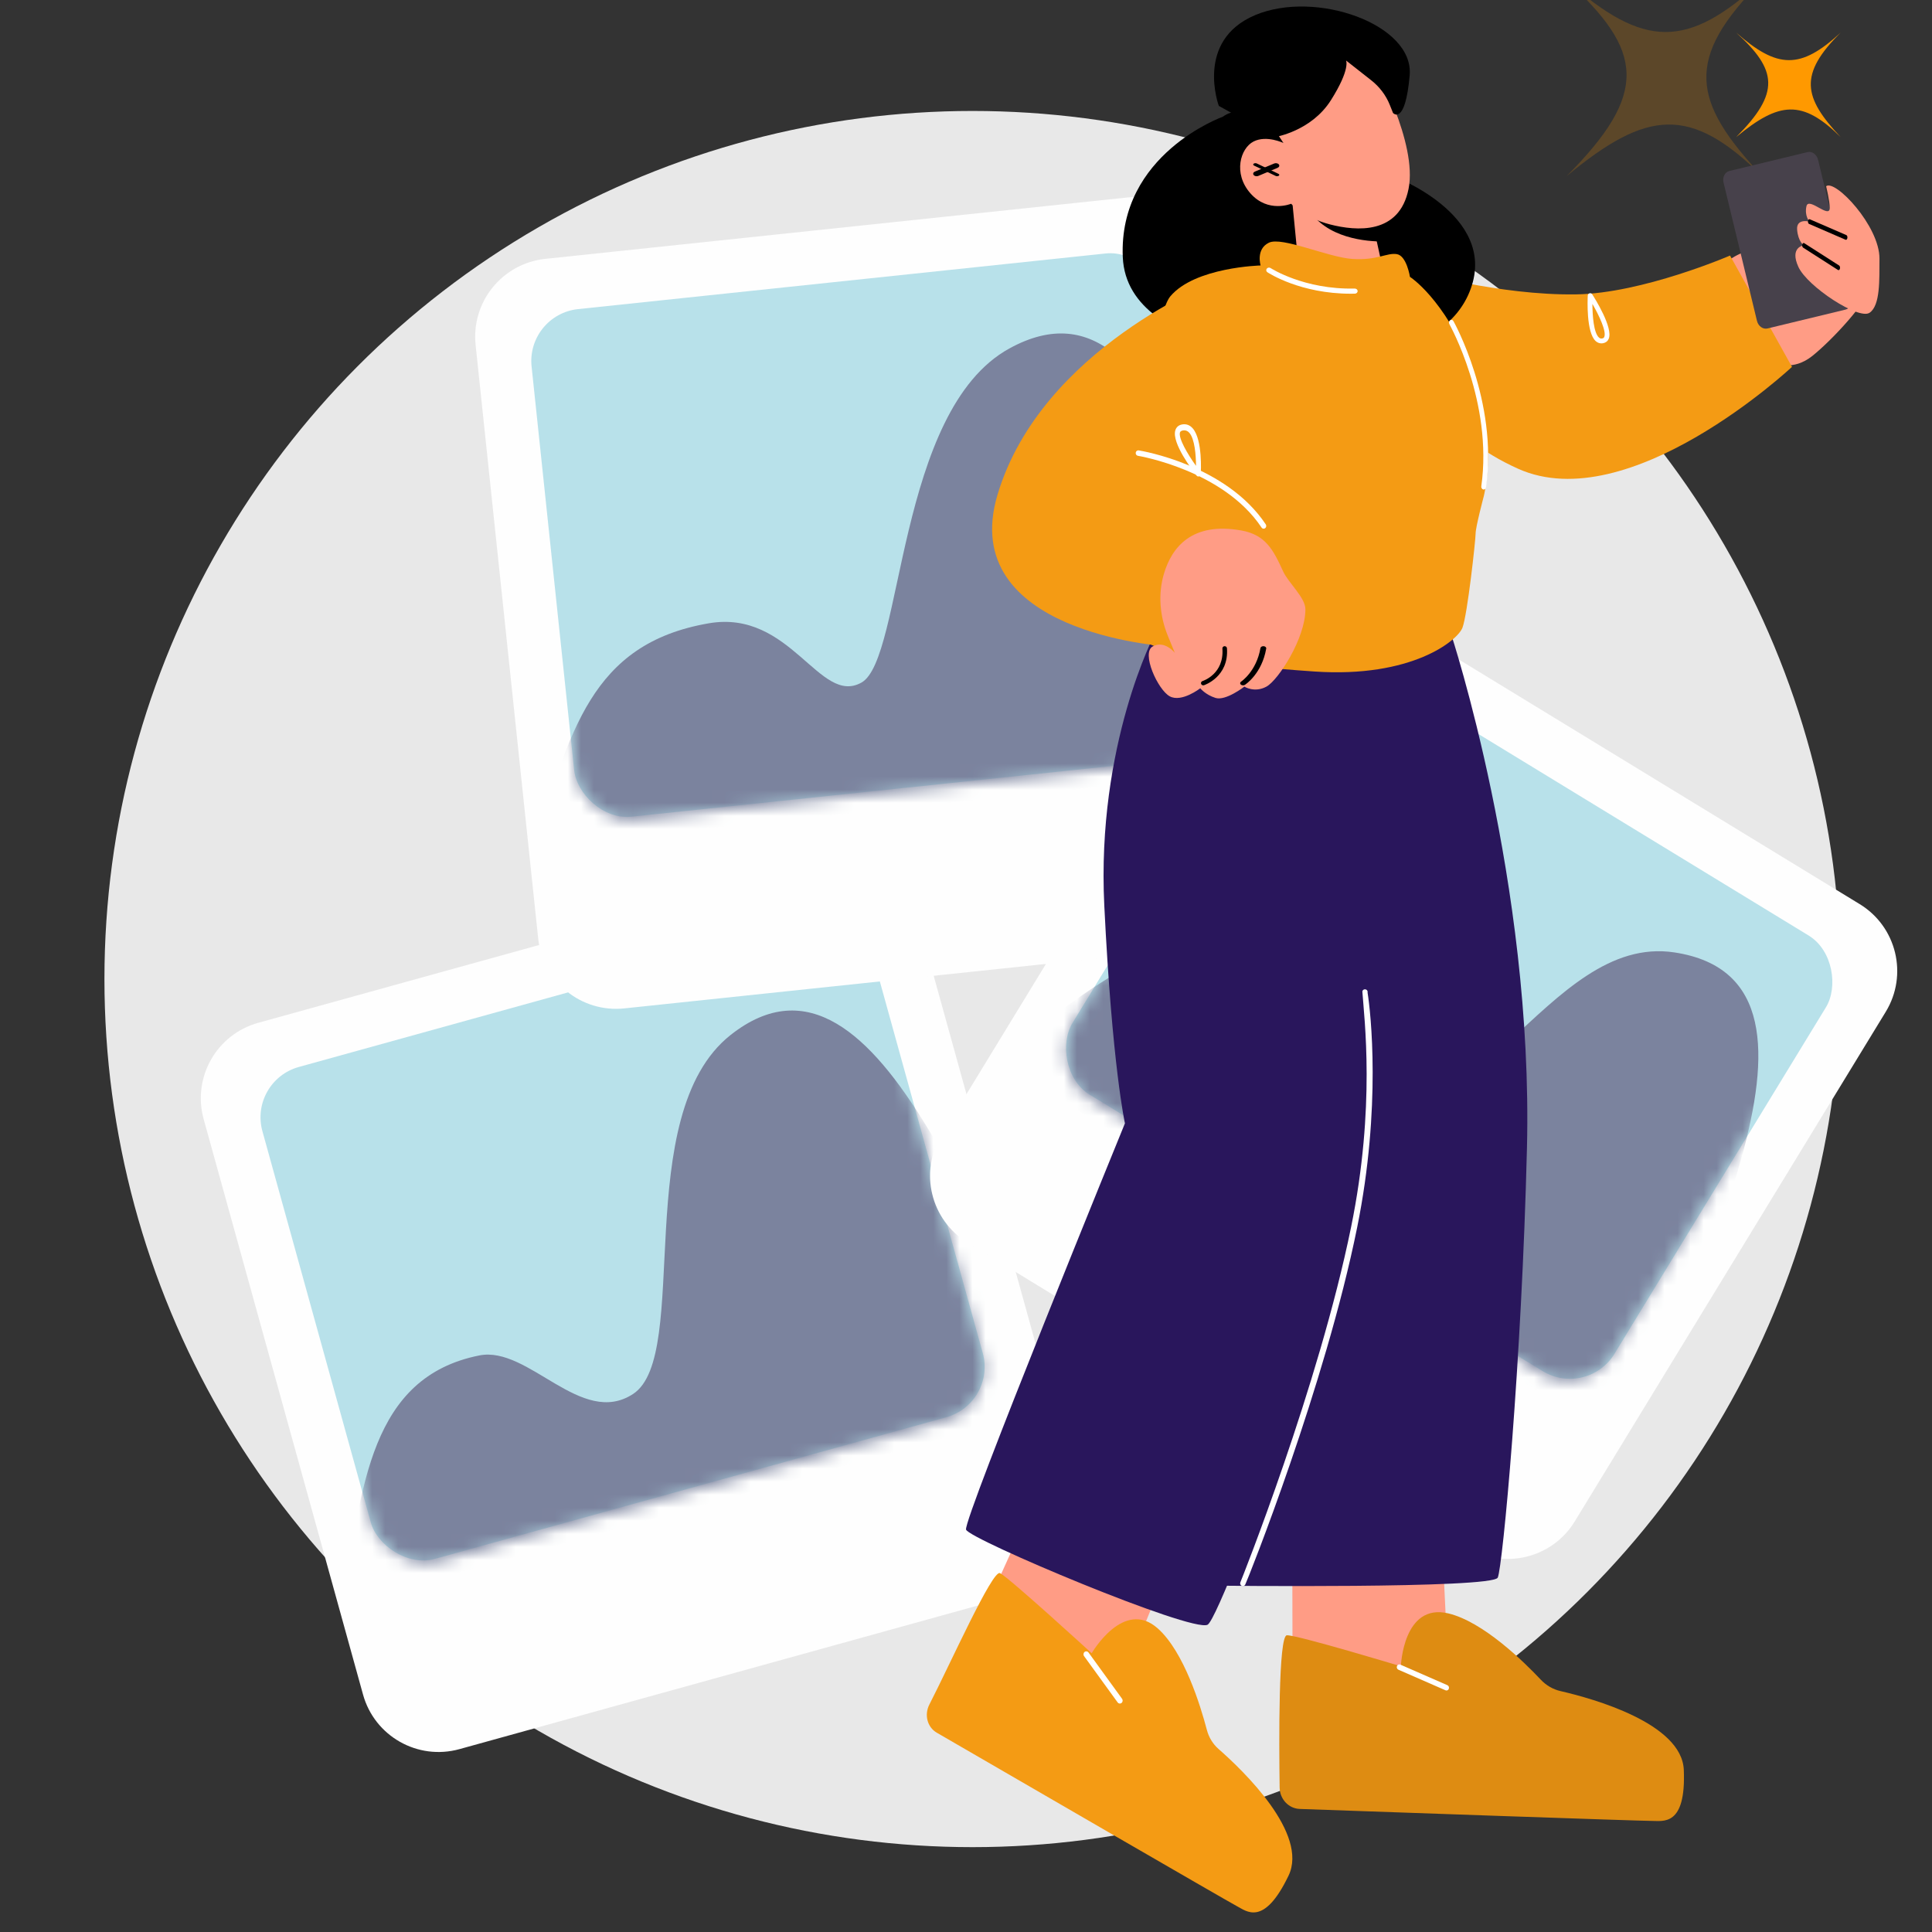 <svg width="148" height="148" viewBox="0 0 148 148" fill="none" xmlns="http://www.w3.org/2000/svg">
<rect x="0" y="0" width="148" height="148" fill="#333333" stroke="none"/>
<g clip-path="url(#clip0_219_644)">
<circle cx="74.5" cy="75" r="66.5" fill="#E8E8E8"/>
<path d="M15.602 85.734C14.717 82.541 16.589 79.235 19.782 78.351L62.983 66.385C66.176 65.5 69.482 67.372 70.366 70.566L82.575 114.642C83.459 117.836 81.588 121.142 78.394 122.026L35.194 133.992C32 134.876 28.694 133.004 27.81 129.811L15.602 85.734Z" fill="#FEFEFE"/>
<rect x="19.035" y="82.803" width="48.644" height="39.097" rx="4" transform="rotate(-15.482 19.035 82.803)" fill="#B8E1EA"/>
<mask id="mask0_219_644" style="mask-type:alpha" maskUnits="userSpaceOnUse" x="20" y="70" width="56" height="50">
<rect x="19.189" y="82.918" width="48.408" height="39.147" rx="4" transform="rotate(-15.482 19.189 82.918)" fill="#FFE7A8"/>
</mask>
<g mask="url(#mask0_219_644)">
<path d="M36.718 103.833C28.389 105.494 27.68 113.859 26.276 122.911L82.519 107.332C75.364 97.885 67.744 69.985 55.972 79.281C48.212 85.408 53 103.833 48.5 106.783C44.533 109.384 40.5 103.078 36.718 103.833Z" fill="#7B839E"/>
</g>
<path d="M95.95 47.905C97.676 45.076 101.368 44.182 104.197 45.909L142.462 69.26C145.29 70.986 146.184 74.678 144.458 77.507L120.633 116.547C118.907 119.376 115.215 120.27 112.386 118.544L74.122 95.193C71.293 93.466 70.399 89.774 72.126 86.946L95.95 47.905Z" fill="#FEFEFE"/>
<rect x="100.437" y="48.407" width="48.644" height="39.097" rx="4" transform="rotate(31.393 100.437 48.407)" fill="#B8E1EA"/>
<mask id="mask1_219_644" style="mask-type:alpha" maskUnits="userSpaceOnUse" x="81" y="50" width="60" height="56">
<rect x="100.458" y="48.598" width="48.408" height="39.147" rx="4" transform="rotate(31.393 100.458 48.598)" fill="#FFE7A8"/>
</mask>
<g mask="url(#mask1_219_644)">
<path d="M97 74.283C90.243 69.137 83.68 75.946 76.113 81.109L125.931 111.51C127.935 99.83 143.089 75.196 128.257 72.958C118.48 71.484 112.861 88.675 102.5 84.783C97.176 82.783 100.274 76.777 97 74.283Z" fill="#7B839E"/>
</g>
<path d="M36.434 26.426C36.086 23.131 38.476 20.177 41.771 19.83L86.351 15.129C89.647 14.782 92.6 17.172 92.947 20.467L97.743 65.951C98.09 69.246 95.701 72.2 92.405 72.547L47.825 77.248C44.53 77.595 41.577 75.205 41.229 71.91L36.434 26.426Z" fill="#FEFEFE"/>
<rect x="40.303" y="24.099" width="48.644" height="39.097" rx="4" transform="rotate(-6.019 40.303 24.099)" fill="#B8E1EA"/>
<mask id="mask2_219_644" style="mask-type:alpha" maskUnits="userSpaceOnUse" x="40" y="19" width="53" height="44">
<rect x="40.436" y="24.237" width="48.408" height="39.147" rx="4" transform="rotate(-6.019 40.436 24.237)" fill="#FFE7A8"/>
</mask>
<g mask="url(#mask2_219_644)">
<path d="M54.287 47.749C45.187 49.322 43.724 56.153 40.851 64.851L98.89 58.731C93.386 48.236 90.456 19.463 77.315 26.698C68.654 31.466 69.22 50.462 66 52.283C62.78 54.104 60.596 46.659 54.287 47.749Z" fill="#7B839E"/>
</g>
<path d="M136.01 27.834C136.01 27.834 130.176 22.68 131.288 21.149C132.4 19.618 133.393 19.375 134.5 19C136.124 18.451 137.101 20.224 138.226 19.614C139.352 19.003 139.944 19.796 139.944 19.796C139.944 19.796 141.07 19.185 141.678 19.411C142.287 19.639 142.098 20.484 142.098 20.484C142.098 20.484 143.832 20.1 143.502 21.579C143.171 23.059 140.291 26.106 138.821 27.276C137.351 28.445 136.01 27.834 136.01 27.834Z" fill="#FF9C85"/>
<path d="M108.419 20.791C108.419 20.791 114.828 22.636 120.723 22.551C125.826 22.477 132.528 19.576 132.528 19.576L137.274 28.104C137.274 28.104 124.83 39.755 116.282 35.903C105.261 30.935 108.419 20.791 108.419 20.791Z" fill="#F49B14"/>
<path d="M133 2.5C136.161 5.276 137.914 5.343 141 2.5C137.781 5.703 138.131 7.447 141 10.5C138.067 7.606 136.305 7.763 133 10.5C136.383 7.106 136.159 5.373 133 2.5Z" fill="#FF9900"/>
<path opacity="0.2" d="M120 -1.5C125.926 3.705 129.213 3.831 135 -1.5C128.964 4.505 129.62 7.775 135 13.5C129.501 8.074 126.196 8.369 120 13.5C126.343 7.137 125.923 3.888 120 -1.5Z" fill="#FF9900"/>
<path d="M121.986 23.28C121.989 24.186 122.083 25.501 122.489 25.859C122.564 25.925 122.641 25.947 122.734 25.929C122.839 25.91 122.873 25.86 122.893 25.814C123.074 25.398 122.519 24.202 121.986 23.28ZM122.676 26.304C122.518 26.304 122.371 26.247 122.245 26.136C121.501 25.48 121.616 22.924 121.631 22.635C121.635 22.554 121.69 22.486 121.768 22.466C121.845 22.447 121.927 22.477 121.97 22.544C122.139 22.805 123.6 25.114 123.232 25.96C123.154 26.141 123.004 26.255 122.8 26.293L122.676 26.304Z" fill="white"/>
<path d="M135.399 25.162L141.379 23.716C141.727 23.633 141.929 23.238 141.832 22.835L139.269 12.229C139.171 11.827 138.811 11.568 138.463 11.652L132.483 13.097C132.135 13.181 131.933 13.577 132.03 13.979L134.593 24.584C134.691 24.988 135.052 25.246 135.399 25.162Z" fill="#47414B"/>
<path d="M143.976 19.823C143.991 17.299 140.573 13.713 139.89 14.267C139.89 14.267 140.167 15.375 140.167 15.93C140.167 16.804 138.549 15.055 138.383 15.795C138.217 16.535 138.611 16.977 138.611 16.977C138.611 16.977 137.596 16.702 137.668 17.596C137.741 18.489 138.168 18.797 138.168 18.797C138.168 18.797 137.071 18.933 137.766 20.448C138.462 21.963 142.384 24.521 143.216 23.96C144.047 23.4 143.966 21.428 143.976 19.823Z" fill="#FF9C85"/>
<path d="M138.57 17.148C138.516 17.114 138.487 17.02 138.502 16.928C138.518 16.829 138.58 16.771 138.641 16.798L141.437 18.009C141.502 18.036 141.533 18.137 141.517 18.235C141.501 18.334 141.439 18.392 141.378 18.365L138.582 17.154L138.57 17.148Z" fill="black"/>
<path d="M140.8 20.682L138.126 18.969C138.068 18.932 138.039 18.824 138.062 18.73C138.085 18.635 138.152 18.588 138.21 18.626L140.884 20.338C140.942 20.376 140.971 20.483 140.948 20.578C140.925 20.673 140.858 20.719 140.8 20.682Z" fill="black"/>
<path d="M99.012 127.098L99 120.913L110.589 120.5L111 129.026L105.275 130.5L99.012 127.098Z" fill="#FF9C85"/>
<path d="M111.135 48.5C111.135 48.5 117.469 67.604 116.972 87.941C116.568 104.514 115.109 119.988 114.736 120.851C114.364 121.714 93 121.468 93 121.468L103.557 49.732L111.135 48.5Z" fill="#29165C"/>
<path d="M76 122.105L78.085 117.5L89 121.209L86.057 128.5L80.17 127.733L76 122.105Z" fill="#FF9C85"/>
<path d="M88.489 48.5C88.489 48.5 83.985 57.023 84.594 69.375C85.202 81.726 86.176 86.049 86.176 86.049C86.176 86.049 73.76 116.434 74.004 117.176C74.247 117.916 91.288 125.08 92.505 124.462C93.723 123.845 106.26 88.643 106.869 86.419C107.477 84.196 105.773 49.735 105.773 49.735L88.489 48.5Z" fill="#29165C"/>
<path d="M95.207 121.5C95.176 121.5 95.146 121.493 95.117 121.479C95.014 121.43 94.971 121.306 95.021 121.204C95.075 121.093 101.006 106.226 103.5 94C105.388 84.745 104.5 78 104.362 75.939C104.39 75.829 104.501 75.763 104.613 75.791C104.724 75.819 104.791 75.931 104.762 76.041C105 77.5 105.828 84.795 103.97 94C101.522 106.128 95.615 120.93 95.393 121.384C95.357 121.457 95.283 121.5 95.207 121.5Z" fill="white"/>
<path d="M93.675 8.942C93.675 8.942 85.668 11.796 86.011 19.701C86.354 27.606 101.683 27.497 101.683 27.497C101.683 27.497 110.606 27.826 112.666 22.117C114.725 16.407 106.603 13.443 106.603 13.443C106.603 13.443 96.535 6.747 93.675 8.942Z" fill="black"/>
<path d="M93.148 21.5C93.148 21.5 79.785 26.646 76.417 37.887C73.239 48.494 89.267 49.5 89.267 49.5C89.267 49.5 88.519 44.805 92.386 43.57C96.254 42.335 98 43.817 98 43.817L89.517 34.304L93.148 21.5Z" fill="#F49B14"/>
<path d="M99 15.5L99.463 20.26C99.463 20.26 100.45 21.545 103.241 21.499C105.321 21.465 106 20.925 106 20.925L105.478 18.542L104.965 16.218L99.857 15.604L99 15.5Z" fill="#FF9C85"/>
<path d="M100 15.5C100.027 15.631 100.095 15.783 100.195 15.955C101.572 18.277 104.717 18.51 106 18.5L105.453 16.127L100 15.5Z" fill="black"/>
<path d="M105.314 5.053C105.314 5.053 108.606 10.955 107.901 14.473C107.195 17.991 103.903 17.707 101.904 17.197C99.906 16.686 98.906 15.608 98.906 15.608C98.906 15.608 97.142 16.346 95.79 14.813C94.438 13.282 95.026 11.352 96.025 10.842C97.025 10.331 98.318 10.955 98.318 10.955L97.201 9.253C97.201 9.253 100.493 -0.11 105.314 5.053Z" fill="#FF9C85"/>
<path d="M97.829 13.5C97.791 13.5 97.754 13.493 97.723 13.478L96.065 12.684C95.991 12.649 95.978 12.584 96.037 12.539C96.096 12.494 96.204 12.487 96.277 12.522L97.935 13.316C98.009 13.351 98.022 13.416 97.963 13.461C97.929 13.487 97.879 13.5 97.829 13.5Z" fill="black"/>
<path d="M96.263 13.5C96.172 13.5 96.084 13.466 96.035 13.405C95.963 13.313 96.006 13.196 96.132 13.143L97.606 12.526C97.733 12.473 97.893 12.504 97.965 12.596C98.038 12.688 97.993 12.804 97.868 12.857L96.394 13.475C96.352 13.492 96.307 13.5 96.263 13.5Z" fill="black"/>
<path d="M97.66 10.5C97.66 10.5 100.446 10.065 101.954 7.676C103.463 5.286 103.114 4.634 103.114 4.634L105.041 6.149C105.68 6.651 106.169 7.299 106.462 8.03L106.712 8.653C106.712 8.653 107.64 9.685 107.988 5.774C108.336 1.864 100.794 -0.798 96.152 1.157C91.51 3.113 93.367 8.11 93.367 8.11L97.66 10.5Z" fill="black"/>
<path d="M113.667 38.005C113.667 38.005 113.039 40.368 113.039 40.867C113.039 41.365 112.411 47.087 112.032 48.083C111.658 49.074 108.139 51.941 100.715 51.442C93.297 50.944 88.521 50.071 87.39 48.828C86.258 47.585 87.769 24.938 89.653 22.699C91.537 20.459 96.567 20.336 96.567 20.336C96.567 20.336 96.188 19.093 97.195 18.595C98.203 18.097 101.722 19.715 103.612 19.838C105.496 19.961 106.249 19.34 107.007 19.468C107.76 19.592 108.009 21.21 108.009 21.21C108.009 21.21 110.589 22.828 112.728 28.051C114.861 33.275 113.667 38.005 113.667 38.005Z" fill="#F49B14"/>
<path d="M95.106 40.639C96.952 40.974 97.54 42.119 98.287 43.758C98.698 44.662 100 45.768 100 46.678C100 48.899 97.921 52.107 97.012 52.6C96.103 53.094 95.324 52.6 95.324 52.6C95.324 52.6 93.894 53.711 93.115 53.464C92.335 53.218 91.946 52.724 91.946 52.724C91.946 52.724 90.517 53.835 89.608 53.341C88.698 52.847 87.4 50.009 88.309 49.516C89.218 49.022 89.997 50.009 89.997 50.009L89.475 48.74C88.843 47.206 88.694 45.509 89.171 43.925C89.762 41.957 91.282 39.947 95.106 40.639Z" fill="#FF9C85"/>
<path d="M99.564 138.573C98.715 138.542 98.039 137.823 98.026 136.933C97.976 133.417 97.929 125.278 98.583 125.269C99.417 125.256 107.313 127.644 107.313 127.644C107.313 127.644 107.483 122.769 110.949 123.594C113.609 124.228 116.724 127.282 118.029 128.669C118.443 129.109 118.966 129.413 119.542 129.545C122.019 130.116 128.839 132.007 128.987 135.582C129.168 139.952 127.374 139.478 126.541 139.49C125.825 139.5 105.349 138.777 99.564 138.573Z" fill="#DE8C12"/>
<path d="M71.758 132.73C71.036 132.312 70.788 131.363 71.196 130.57C72.807 127.436 76.034 120.215 76.605 120.509C77.334 120.884 83.628 126.646 83.628 126.646C83.628 126.646 86.07 122.412 88.691 124.745C90.701 126.535 91.968 130.677 92.448 132.507C92.6 133.089 92.911 133.599 93.348 133.982C95.231 135.632 100.26 140.459 98.706 143.689C96.806 147.638 95.473 146.389 94.743 146.015C94.117 145.692 76.683 135.587 71.758 132.73Z" fill="#F49B14"/>
<path d="M113.657 37.5C113.647 37.5 113.637 37.499 113.627 37.497C113.526 37.478 113.458 37.367 113.475 37.25C114.378 30.825 111.064 24.894 111.031 24.835C110.974 24.735 110.998 24.602 111.082 24.536C111.167 24.47 111.282 24.497 111.339 24.597C111.373 24.657 114.767 30.725 113.839 37.32C113.825 37.425 113.746 37.5 113.657 37.5Z" fill="white"/>
<path d="M103.472 22.5C99.613 22.5 97.192 20.924 97.088 20.855C96.993 20.792 96.972 20.669 97.04 20.581C97.109 20.493 97.244 20.474 97.338 20.537C97.363 20.553 99.904 22.196 103.781 22.104C103.915 22.115 103.997 22.187 104 22.295C104.003 22.404 103.909 22.494 103.792 22.496C103.685 22.499 103.577 22.5 103.472 22.5Z" fill="white"/>
<path d="M96.802 40.5C96.74 40.5 96.679 40.469 96.64 40.411C93.704 36.008 87.234 34.927 87.168 34.916C87.06 34.899 86.986 34.792 87.002 34.678C87.019 34.564 87.118 34.485 87.228 34.502C87.5 34.546 93.931 35.622 96.964 40.17C97.027 40.264 97.006 40.395 96.916 40.462C96.882 40.488 96.841 40.5 96.802 40.5Z" fill="white"/>
<path d="M90.719 32.967C90.69 32.967 90.661 32.968 90.631 32.973C90.428 33.003 90.4 33.099 90.391 33.13C90.264 33.566 90.959 34.767 91.62 35.686C91.617 34.865 91.521 33.638 91.115 33.163C91.002 33.031 90.872 32.967 90.719 32.967ZM91.796 36.5C91.745 36.5 91.696 36.474 91.659 36.428C91.338 36.019 89.754 33.931 90.033 32.973C90.086 32.791 90.225 32.563 90.586 32.509C90.895 32.466 91.161 32.571 91.378 32.825C92.132 33.708 91.992 36.179 91.986 36.283C91.98 36.376 91.932 36.455 91.861 36.486C91.84 36.495 91.818 36.5 91.796 36.5Z" fill="white"/>
<path d="M92.175 52.5C92.102 52.5 92.033 52.455 92.009 52.384C91.978 52.296 92.028 52.201 92.12 52.172C92.188 52.15 93.784 51.615 93.641 49.68C93.634 49.588 93.706 49.507 93.803 49.5C93.898 49.496 93.983 49.563 93.99 49.656C94.153 51.858 92.249 52.486 92.23 52.492C92.212 52.497 92.193 52.5 92.175 52.5Z" fill="black"/>
<path d="M95.222 52.5C95.16 52.5 95.099 52.481 95.055 52.444C94.975 52.377 94.983 52.274 95.075 52.215C95.087 52.207 96.248 51.434 96.557 49.643C96.573 49.554 96.684 49.49 96.805 49.501C96.927 49.513 97.014 49.594 96.998 49.684C96.665 51.607 95.421 52.426 95.367 52.46C95.325 52.487 95.274 52.5 95.222 52.5Z" fill="black"/>
<path d="M85.786 130.5C85.722 130.5 85.658 130.469 85.616 130.412L83.044 126.865C82.972 126.765 82.99 126.623 83.084 126.546C83.178 126.471 83.312 126.49 83.384 126.588L85.956 130.135C86.028 130.234 86.01 130.377 85.916 130.453C85.877 130.485 85.831 130.5 85.786 130.5Z" fill="white"/>
<path d="M110.806 129.5C110.782 129.5 110.758 129.495 110.734 129.485L107.122 127.906C107.022 127.863 106.974 127.74 107.014 127.632C107.054 127.524 107.167 127.472 107.267 127.515L110.878 129.094C110.978 129.137 111.026 129.26 110.986 129.368C110.956 129.45 110.883 129.5 110.806 129.5Z" fill="white"/>
</g>
<defs>
<clipPath id="clip0_219_644">
<rect width="148" height="148" fill="white"/>
</clipPath>
</defs>
</svg>
